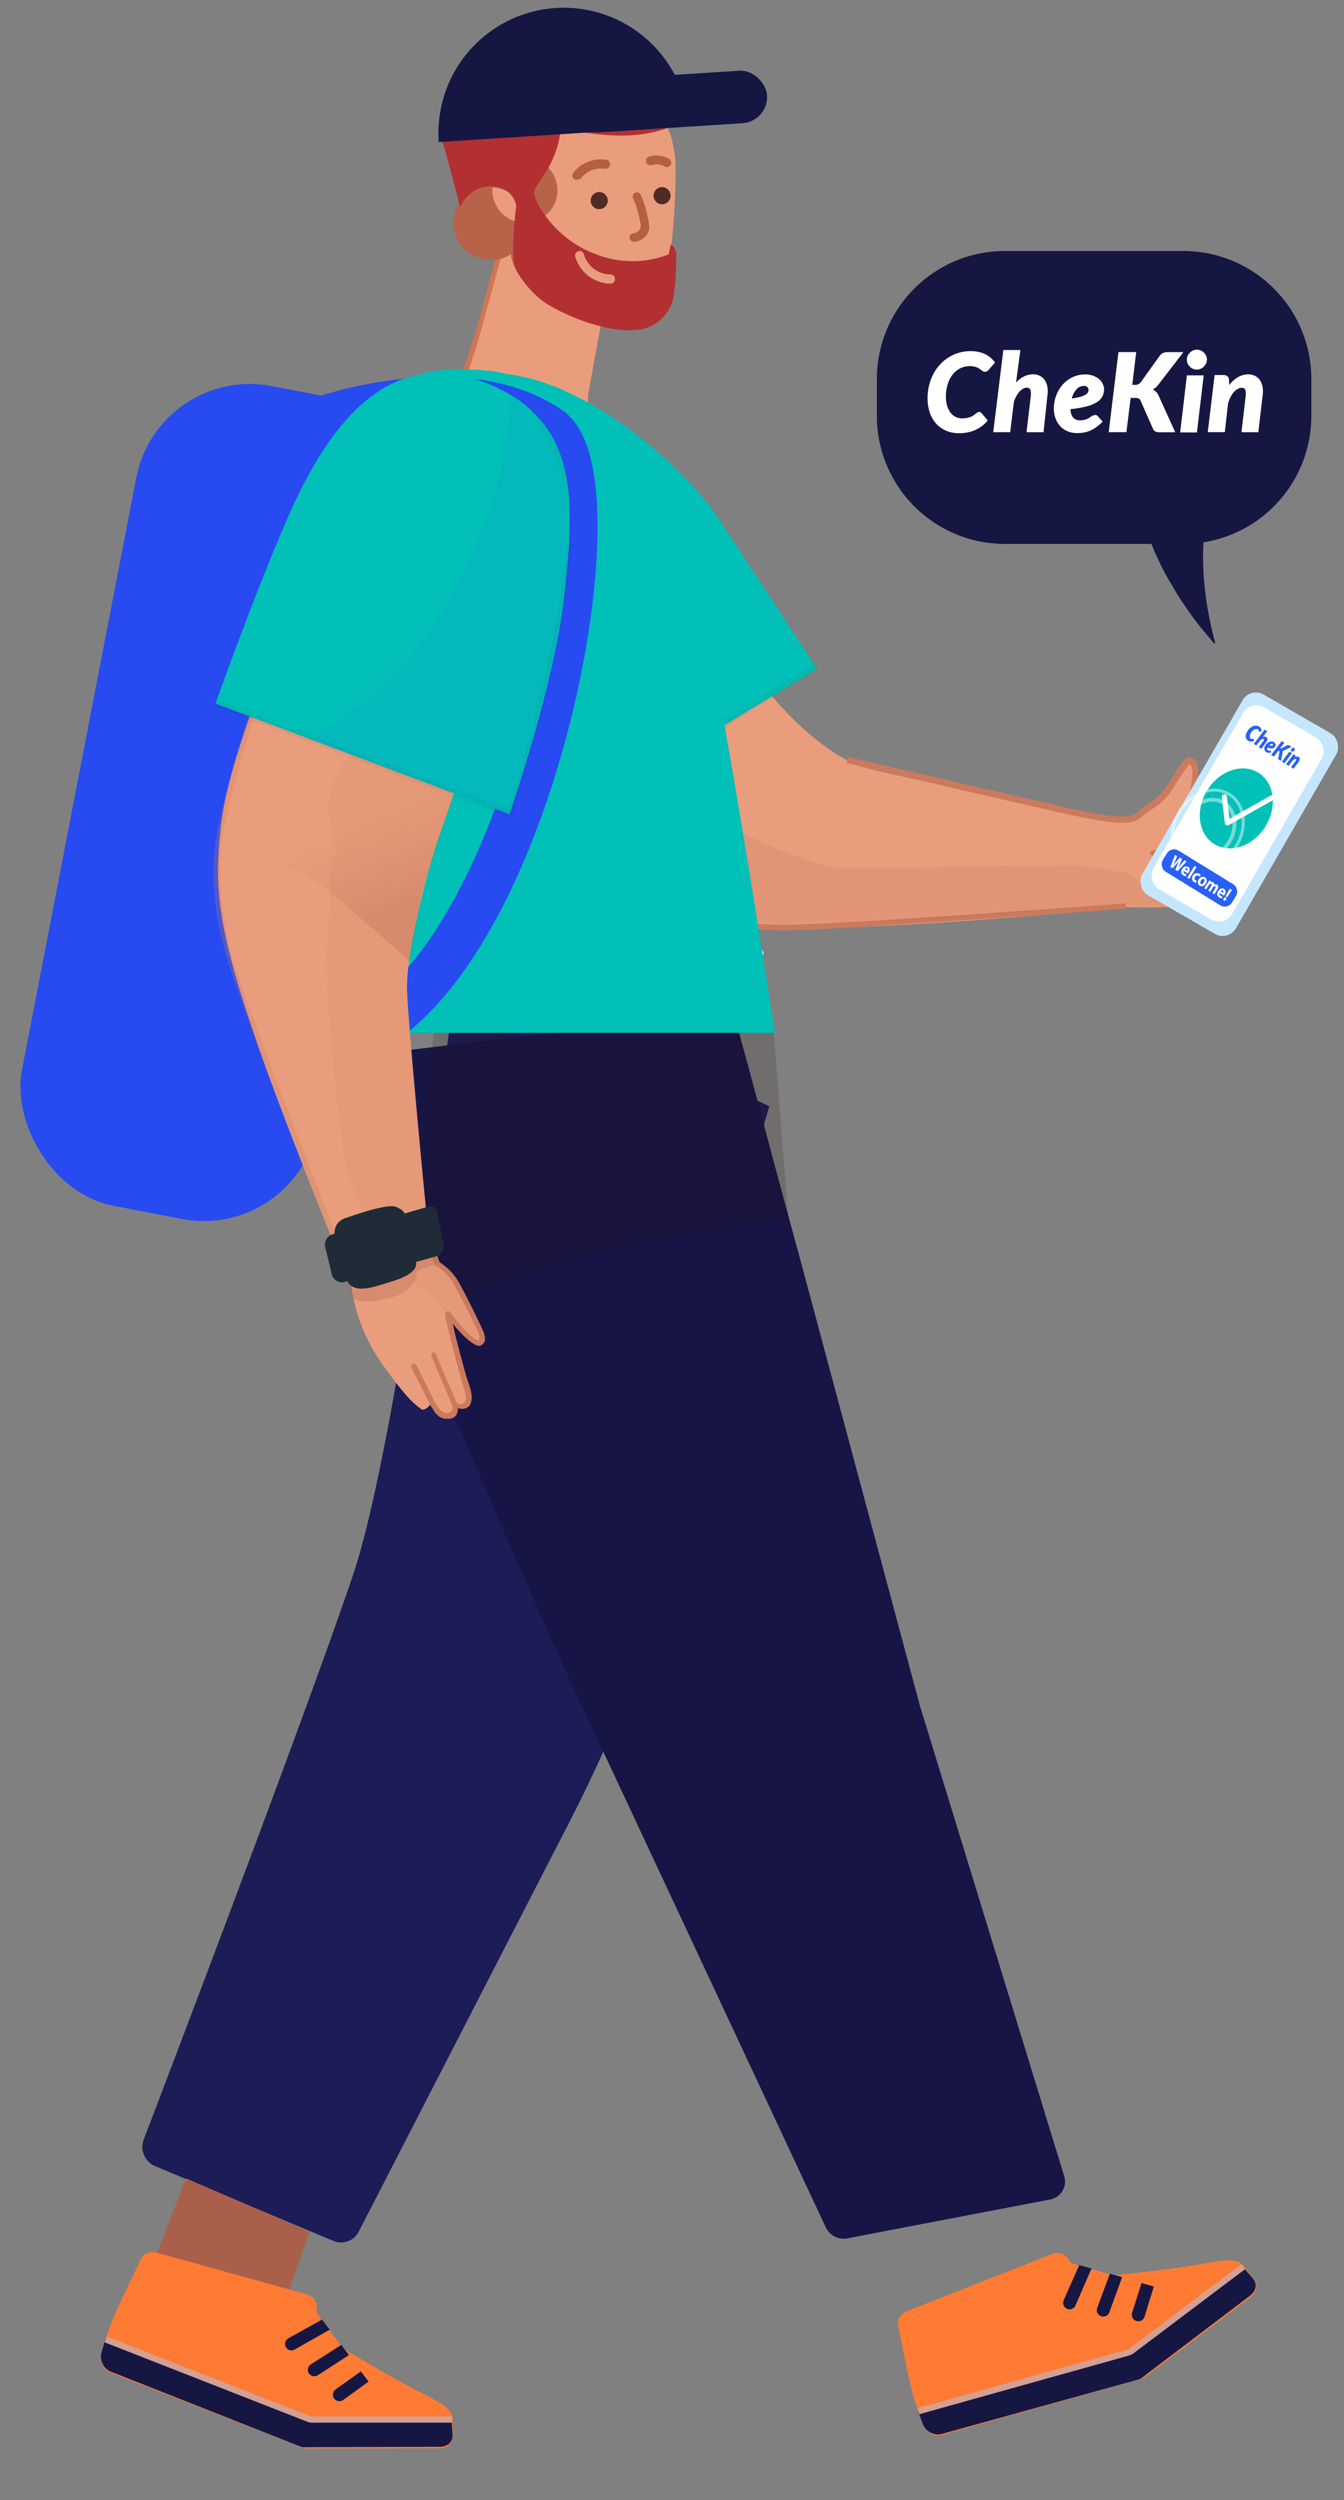 <svg xmlns="http://www.w3.org/2000/svg" xmlns:xlink="http://www.w3.org/1999/xlink" width="175.387" height="326.044" viewBox="0 0 175.387 326.044"><rect x="0" y="0" width="175.387" height="326.044" fill="#808080" stroke="none"/><defs><style>.a,.ak,.al,.am,.b,.y{fill:none;}.a,.b{stroke:#cbe9ff;}.a,.b,.y{stroke-miterlimit:10;}.a{stroke-width:4.38px;}.b{stroke-width:4.04px;}.c{fill:#cbe9ff;}.d{fill:url(#a);}.e{fill:#274bf0;}.f{fill:#ea9d7d;}.g{fill:url(#b);}.h{fill:url(#c);}.i{fill:#cf7653;}.j{fill:#b76349;}.k{fill:url(#d);}.l{fill:#b4603f;}.m{fill:#4f2b23;}.n{fill:#b23031;}.o{fill:#1c1c57;}.p{fill:#161546;}.q{opacity:0.161;fill:url(#e);}.r,.z{fill:#cc7a5e;}.s{fill:url(#f);}.t{opacity:0.136;fill:url(#g);}.u{fill:url(#h);}.v{fill:#00c0b7;}.w{fill:#4c2323;}.ag,.w{opacity:0.047;}.x{fill:url(#i);}.y{stroke:#274bf0;stroke-width:6.04px;}.z{opacity:0.278;}.aa{opacity:0.238;fill:url(#j);}.ab{opacity:0.072;fill:url(#k);}.ac{fill:url(#l);}.ad{opacity:0.281;fill:url(#m);}.ae{fill:#1f2b36;}.af{opacity:0.069;fill:url(#n);}.ag,.ah{fill:#161643;}.ai{fill:#c5e7fe;}.aj{fill:#fff;}.ak,.al,.am{stroke:#fff;stroke-linecap:round;stroke-linejoin:round;}.ak{stroke-width:0.5px;}.ak,.al{opacity:0.45;}.al{stroke-width:0.4px;}.am{stroke-width:0.67px;}.an{fill:#2960f5;}.ao{fill:url(#o);}.ap{fill:#ff7b33;}.aq{fill:#d3a094;}</style><linearGradient id="a" x1="0.498" y1="1" x2="0.498" gradientUnits="objectBoundingBox"><stop offset="0" stop-color="#fff"/><stop offset="1" stop-color="#cbe9ff"/></linearGradient><linearGradient id="b" x1="-3.581" y1="8.84" x2="-3.215" y2="9.216" gradientUnits="objectBoundingBox"><stop offset="0" stop-color="#bc5a32" stop-opacity="0"/><stop offset="0.99" stop-color="#bc5a32"/></linearGradient><linearGradient id="c" x1="-2.309" y1="17.372" x2="-2.425" y2="17.839" xlink:href="#b"/><linearGradient id="d" x1="-14.696" y1="46.11" x2="-14.625" y2="47.173" gradientUnits="objectBoundingBox"><stop offset="0" stop-color="#cc7a5e" stop-opacity="0"/><stop offset="0.92" stop-color="#aa5f4b"/></linearGradient><linearGradient id="e" x1="-0.352" y1="-1.495" x2="-0.342" y2="-0.616" gradientUnits="objectBoundingBox"><stop offset="0" stop-color="#341413" stop-opacity="0"/><stop offset="1" stop-color="#240f0e"/></linearGradient><linearGradient id="f" x1="-0.984" y1="1.562" x2="-1.197" y2="1.9" xlink:href="#d"/><linearGradient id="g" x1="-0.225" y1="1.358" x2="-0.234" y2="0.875" xlink:href="#d"/><linearGradient id="h" x1="-8.656" y1="2.358" x2="-9.202" y2="3.248" xlink:href="#d"/><linearGradient id="i" x1="-0.217" y1="1.083" x2="-0.703" y2="1.157" gradientUnits="objectBoundingBox"><stop offset="0" stop-color="#161643" stop-opacity="0"/><stop offset="1" stop-color="#1a8cff"/></linearGradient><linearGradient id="j" x1="-1.428" y1="1.201" x2="-1.261" y2="1.625" xlink:href="#d"/><linearGradient id="k" x1="-2.323" y1="0.323" x2="-1.432" y2="0.354" xlink:href="#d"/><linearGradient id="l" x1="-3.809" y1="-13.116" x2="-3.75" y2="-13.823" gradientUnits="objectBoundingBox"><stop offset="0.01" stop-color="#cc7a5e" stop-opacity="0"/><stop offset="0.92" stop-color="#aa5f4b"/></linearGradient><linearGradient id="m" x1="-4.155" y1="-12.72" x2="-4.28" y2="-12.105" xlink:href="#l"/><linearGradient id="n" x1="-1.174" y1="2.092" x2="-0.68" y2="1.943" gradientUnits="objectBoundingBox"><stop offset="0" stop-color="#161643" stop-opacity="0"/><stop offset="1" stop-color="#2960f5"/></linearGradient><linearGradient id="o" x1="-6.179" y1="-34.839" x2="-6.155" y2="-34.483" xlink:href="#d"/></defs><g transform="translate(-432.846 -300.133)"><line class="a" y2="9.201" transform="translate(499.143 348.93)"/><line class="a" y2="9.201" transform="translate(502.067 348.93)"/><line class="a" y2="9.201" transform="translate(504.817 348.93)"/><rect class="a" width="19.893" height="25.239" transform="translate(471.106 362.143)"/><line class="b" x2="2.355" y2="15.58" transform="translate(501.02 302.852)"/><line class="b" x2="2.938" y2="15.58" transform="translate(506.284 302.852)"/><path class="c" d="M100.313,559.586a2.123,2.123,0,0,0,.753-1.863,8.914,8.914,0,0,0-1.028-2.571c-1.414-3.112-.815-6.755,0-10.055a40.45,40.45,0,0,0,1.418-6.933,9.651,9.651,0,0,0-1.2-5.7,11.831,11.831,0,0,0-2.461-3.377c-.651-.589-3.006-1.52-2,.362,2.234,4.159,3,7.72,1.539,12.125-.791,2.412-2.07,4.671-2.847,7.044-.878,2.692-.941,5.968-1.38,8.767a4.549,4.549,0,0,0-.034,1.8C93.7,561.535,98.928,560.879,100.313,559.586Z" transform="translate(382.387 -161.326)"/><path class="c" d="M101.273,530.874A4.24,4.24,0,0,0,98.6,526.9a4.342,4.342,0,0,0-1.756-8.2,4.3,4.3,0,0,0-7.281-2.823c.965-2.712-6.345-5.944-8.115-1.742a5.212,5.212,0,0,0-3.947-1.559,4.86,4.86,0,0,0-3.73,1.978c-.328.483-1.6,4-.386,4.169-1.882-.261-3.927-.405-5.539.594s-2.316,3.58-.859,4.791a3.816,3.816,0,0,0-3.131,6.692c-.7,1.814,1.1,3.8,3.02,4.062s3.8-.646,5.529-1.525a6.171,6.171,0,0,0,6.977.709c1.877-1.08,3.648-3.261,5.689-2.538,1.279.449,1.93,1.882,2.977,2.707a3.79,3.79,0,0,0,5.592-1.636,4.3,4.3,0,0,0,6.755.878A3.787,3.787,0,0,0,101.273,530.874Z" transform="translate(398.189 -152.931)"/><path class="c" d="M101.257,625.177a.84.84,0,0,0,.087-.965c-.482-1.018-2.958-.482-3.807-.391-2.007.27-3.754.241-5.631,1.144a10.407,10.407,0,0,0-3.488,1.988.936.936,0,0,0-.318.849c.13.4.661.482,1.076.444,2.075-.053,4.231.2,6.075-.936a11.857,11.857,0,0,1,1.9-1.168C98.458,625.621,100.171,626.451,101.257,625.177Z" transform="translate(384.932 -210.627)"/><path class="c" d="M100.838,634.118c-1.283-2.07-5.274-2.263-7.758-2.677-9.312-1.554-19.84-2.673-29.094-.565a3.48,3.48,0,0,0-2.094,1.042,2.475,2.475,0,0,0,.835,3.324,7.253,7.253,0,0,0,3.657.965,2.56,2.56,0,0,0-1.79,3.141,4.17,4.17,0,0,0,2.8,2.707,12.223,12.223,0,0,0,4.019.434A53.746,53.746,0,0,0,83.1,641.64a2.808,2.808,0,0,0,1.631-.782c.386-.483.333-1.346-.241-1.563C86.846,639.879,104.356,639.821,100.838,634.118Z" transform="translate(398.677 -213.794)"/><path class="d" d="M125.369,762.5c-.159-3.17-1.182-6.354-.449-9.307a1.99,1.99,0,0,0-.338-2.017,1.554,1.554,0,0,0-1.447-.193,8.6,8.6,0,0,0-1.385.68,6.793,6.793,0,0,1-7.4-.883c-1.2,2.635-1.177,5.061-1.414,7.855-.212,2.514-1.713,4.4-1.139,6.972.328,1.477.854,3.025.386,4.463-.425,1.307-1.578,2.214-2.528,3.208-2.282,2.384-5.389,7.527-2.084,10.181a11.251,11.251,0,0,0,4.6,1.852,30.962,30.962,0,0,0,7.3,1.009,12.193,12.193,0,0,0,6.977-2.055c5.24-3.763-1.351-9.543-1.9-13.992a15,15,0,0,1,.647-4.8,11.9,11.9,0,0,0,.169-2.977Z" transform="translate(375.594 -276.445)"/><path class="c" d="M184.171,625.276a.642.642,0,0,0-.212-.651,1.644,1.644,0,0,0-.651-.319,4.232,4.232,0,0,0-2.895.039c-1.53.67-1.607,2.581-1.742,4.029a8.549,8.549,0,0,1-.772,3.759c-.285.482-.709.965-.54,1.481.207.642,1.2.666,1.689.2a3.759,3.759,0,0,0,.811-1.834c.724-2.576,2.364-4.42,4.087-6.393A.964.964,0,0,0,184.171,625.276Z" transform="translate(338.754 -210.873)"/><path class="c" d="M148.889,641.81a15.883,15.883,0,0,0,8.844,1.727,15.994,15.994,0,0,1-6.166,1.525c-.83.048-1.447.758-.482,1.008,4.859,1.26,10.161.087,11.971-2.7,2.552,2.282,7.387,3.344,12.236,2.442,1.057-.2.888-1.1-.265-1.11-2.929-.029-6.378-.3-8.164-1.563,4.173,1.028,8.984.328,11.9-1.93.483-.376-.328-.994-1.11-.815a28.287,28.287,0,0,1-8.579,1.023c3.99-.565,7.093-2.412,7.72-4.878.15-.564-1.283-1.057-1.8-.429-1.645,1.983-4.622,3.377-8.173,3.947,1.79-1.071,2.755-2.523,2.5-4.111-.116-.733-1.9-.733-2.017,0-.232,1.447-.729,3.739-4.149,3.484-3.194-.241-3.377-2.413-3.45-3.86-.029-.608-1.626-.763-1.9-.145a3.515,3.515,0,0,0,1.086,4.241,15.024,15.024,0,0,1-6.784-2.938c-.458-.4-1.887-.3-1.761.27.482,2.1,2.687,3.73,5.79,4.482a23.353,23.353,0,0,1-6.311-.579C148.889,640.682,148.262,641.449,148.889,641.81Z" transform="translate(353.598 -216.546)"/><line class="b" x2="105.621" transform="translate(459.353 412.792)"/><line class="b" x2="105.621" transform="translate(459.353 408.141)"/><path class="b" d="M89.51,696.063l9.08-5.433" transform="translate(384.197 -245.316)"/><path class="b" d="M93.16,698.543l10.195-5.7" transform="translate(382.308 -246.462)"/><path class="b" d="M114.083,706.54a10.647,10.647,0,0,0-4.386,1.978c-1.206,1.081-1.862,2.957-1.052,4.342.482.864,1.447,1.375,2.07,2.157,1.211,1.515,1.008,3.715.483,5.582s-1.356,3.729-1.177,5.66,1.877,3.918,3.773,3.5" transform="translate(374.479 -253.552)"/><ellipse class="b" cx="5.828" cy="2.803" rx="5.828" ry="2.803" transform="translate(489.117 472.405)"/><line class="b" x1="2.765" y2="13.452" transform="translate(486.83 476.81)"/><line class="b" x2="1.592" y2="13.645" transform="translate(499.978 476.712)"/><rect class="e" width="39.265" height="108.868" rx="15.1" transform="translate(453.489 347.617) rotate(10.93)"/><path class="f" d="M132.535,455.66l-5.973,19.507-1.751,4.54s2.548,3.267,8.6,4.54a30,30,0,0,0,8.762.8c1.51-.159,3.344-.482,2.412-3.266a15.077,15.077,0,0,1-.878-6.755l2.152-11.705Z" transform="translate(365.929 -123.718)"/><path class="g" d="M137.827,466.184a21.194,21.194,0,0,0,7.483,6.538,19.122,19.122,0,0,0,4.777,1.669l1.751-9.713-13.138-9-.714,1.356-.564,2.22s-1.447,4.14.4,6.928Z" transform="translate(359.681 -123.73)"/><path class="f" d="M160.6,414.958s2.311,3.744,2.707,5.5a15.892,15.892,0,0,1,.482,3.9,85.868,85.868,0,0,1-.637,10.668c-.8,4.54-2.943,7.237-5.5,8.043s-7.165-.878-10.267-2.47c-2.63-1.351-4.145-2.784-4.54-4.458-.4-1.751-1.2-3.98-1.2-3.98l.169-5.163,6.132-13.056Z" transform="translate(357.214 -102.126)"/><path class="h" d="M146.113,433.21s4.617-5.172,7.565-6.272a29.43,29.43,0,0,1,11.145-2.07l-.873-2.789-14.093-.719-5.578,8.6Z" transform="translate(355.853 -105.968)"/><ellipse class="f" cx="4.222" cy="4.54" rx="4.222" ry="4.54" transform="translate(492.886 324.613)"/><path class="i" d="M125.458,481.662h-.077a.435.435,0,0,1-.241-.4l3.744-11.469c.714-2.388,2.866-10.431,2.866-10.431a.429.429,0,0,1,.4-.236.434.434,0,0,1,.241.4l-2.866,10.431c-.637,2.152-3.744,11.387-3.744,11.387C125.7,481.585,125.618,481.662,125.458,481.662Z" transform="translate(365.758 -125.515)"/><path class="j" d="M133.047,449.582a4.862,4.862,0,1,1,4.617-4.859A4.779,4.779,0,0,1,133.047,449.582Zm0-9.076a4.242,4.242,0,1,0,0-.024Z" transform="translate(364.055 -115.546)"/><ellipse class="k" cx="1.911" cy="1.993" rx="1.911" ry="1.993" transform="translate(495.438 327.161)"/><path class="f" d="M145.531,443.94l-1.351,1.2-.56,4.458.241,1.274a4.152,4.152,0,0,0,2.07-3.1A11.58,11.58,0,0,0,145.531,443.94Z" transform="translate(356.194 -117.651)"/><path class="j" d="M155.7,465.519a12.5,12.5,0,0,1-3.184-.56,21.082,21.082,0,0,1-7.966-4.376,4.668,4.668,0,0,1-1.592-3.5c0-.159,0-.4.159-.4s.241.159.318.318a5,5,0,0,0,1.515,3.107,20.551,20.551,0,0,0,7.643,4.217c2.47.56,2.948.719,4.777.56a6.208,6.208,0,0,0,2.789-.878c.241-.159.482-.237.318,0a6.383,6.383,0,0,1-3.025,1.447,15.02,15.02,0,0,1-1.751.082Z" transform="translate(356.54 -124.244)"/><path class="l" d="M160.19,434.931a.482.482,0,0,1-.318-.077.618.618,0,0,1-.159-.8,4.6,4.6,0,0,1,4.217-1.751.6.6,0,1,1-.077,1.192,3.25,3.25,0,0,0-3.107,1.274A1.934,1.934,0,0,1,160.19,434.931Zm11.782-1.669a.482.482,0,0,1-.318-.082,2.127,2.127,0,0,0-1.669-.159.58.58,0,1,1-.319-1.115,3.275,3.275,0,0,1,2.625.319.618.618,0,0,1,.159.8A.564.564,0,0,1,171.972,433.261Z" transform="translate(347.908 -111.351)"/><circle class="m" cx="1.115" cy="1.115" r="1.115" transform="translate(509.927 325.175)"/><circle class="m" cx="1.115" cy="1.115" r="1.115" transform="translate(518.13 324.537)"/><path class="l" d="M175.683,448.165a.589.589,0,0,1-.56-.483.511.511,0,0,1,.482-.637s.873-.159.965-.878a12.84,12.84,0,0,0-1.037-3.739.556.556,0,0,1,1.037-.4,13.82,13.82,0,0,1,1.115,4.3,2.07,2.07,0,0,1-1.843,1.8.487.487,0,0,1-.15.029Z" transform="translate(339.899 -116.479)"/><path class="n" d="M139.64,411.838a12.786,12.786,0,0,1-1.751,5.418c-1.6,2.548-1.833,2.548-1.674,3.421s2.548,5.655,8.043,7.648a12.981,12.981,0,0,0,9.476,0s.159-.8.236-1.274a1.419,1.419,0,0,1,.719,1.351,32.873,32.873,0,0,1-.241,4.777,5.336,5.336,0,0,1-5.254,5.018c-2.548.241-7.006-.873-11.145-3.267-2.075-1.192-4.222-4.058-4.463-5.172-.482-2.47.241-7.72.241-7.72s-.318-2.789-3.821-2.548a4.319,4.319,0,0,0-3.5,2.707s-1.751-6.928-2.311-8.521c-.878-2.707.56-4.3,1.833-5.336a4.183,4.183,0,0,1,2.548-.873,6.047,6.047,0,0,1,3.821-6.05c2.147-1.037,3.9-.8,5.655-.878s3.421-.318,4.854-.318c3.5.159,4.54,2.152,4.54,2.152s-.043-1.7,2.745,1.959c2.784,3.58,6.571,6.639,2.668,7.754-2.707.878-6.929,1.2-13.215-.236Z" transform="translate(366.389 -95.028)"/><path class="f" d="M165.02,461.836h0a4.858,4.858,0,0,1-4.617-3.5.58.58,0,1,1,1.115-.318,3.662,3.662,0,0,0,3.5,2.625.6.6,0,0,1,.555.56.569.569,0,0,1-.555.637Z" transform="translate(347.522 -124.715)"/><path class="o" d="M84.551,649s-7.609,62.241-13.741,80.305c-6.581,19.459-27.347,73.714-27.347,73.714a2.721,2.721,0,0,0,1.573,3.377l23.222,9.737a2.591,2.591,0,0,0,3.286-1.177l26.508-51.505c6.451-12.361,8-17.707,14.528-31.53,5.4-11.628,8.767-52.688,12.578-63.746Z" transform="translate(408.098 -223.774)"/><path class="p" d="M143.174,663.1,87.35,669.734c4.849,11.773,28.221,67.37,35.9,83.47l32.037,68.441a2.576,2.576,0,0,0,2.813,1.448l26.5-5.076a2.369,2.369,0,0,0,1.809-3.02l-18.841-61.382-15.845-59.056C147.772,680.194,144.771,668.441,143.174,663.1Z" transform="translate(385.315 -231.07)"/><path class="q" d="M110.421,693.914l17.072-2.625-2.008-25.639-44.071-.4L77,704.428S99.492,695.429,110.421,693.914Z" transform="translate(408.232 -232.184)"/><path class="f" d="M129.1,540.938s5.973,12.265,12.742,23.159c6.846,11.146,11.623,15.049,16.081,17.755,5.177,3.107,12.66,3.107,24.047,2.789s34.8-2.548,34.8-2.548a37.643,37.643,0,0,0,10.832-.878c.637-.159-.159-1.2.637-1.592s3.58-7.643,1.988-8.12c-1.669.318-4.936-.319-5.732-.319-.8-.082-.319-1.356,0-2.707.555-2.413,1.274-4.222.077-5.259-.8-.637-1.93,1.515-3.421,3.821a7.721,7.721,0,0,1-2.311,2.075,9.883,9.883,0,0,0-1.669,1.447s-.878.482-3.348.077c-2.547-.4-28.028-5.655-31.69-6.687-4.854-1.274-11.387-7.72-13.616-11.228-3.98-6.21-11.782-19.825-11.782-19.825Z" transform="translate(363.708 -163.689)"/><path class="r" d="M241.295,629.894c0,.159-.159.236-.318.236-.318,0-32.568,2.47-43.158,2.789-9.317.237-14.412-2.388-17.2-4.54a16.794,16.794,0,0,1-2.866-2.629.381.381,0,0,1,.159-.483.386.386,0,0,1,.482.159,22.587,22.587,0,0,0,4.14,3.348c4.695,3.025,10.909,3.58,15.285,3.421,10.513-.318,42.763-2.707,43.081-2.784a.343.343,0,0,1,.318.319.247.247,0,0,1,.077.159Z" transform="translate(338.545 -211.476)"/><path class="s" d="M199.444,580.672a72.673,72.673,0,0,0-16.081,6.929c-7.237,4.54-9.4,10.272-9.4,10.272s-5.1-4.053-6.451-5.573l-5.573-6.05,20.626-21.5a33.856,33.856,0,0,0,6.446,8.916C192.356,576.85,195.622,579.321,199.444,580.672Z" transform="translate(346.713 -180.172)"/><path class="t" d="M179.362,600.109c-2.548-1.93-8.916-12.419-8.916-12.419L156.83,593.1s2.866,3.9,8.357,10.909c5.336,6.847,13.461,8.12,16.327,8.6,5.307.965,35.193-1.192,44.268-2.306,7.807-.637,5.5.965,11.227.077C235.08,608.934,230.4,606,230.4,606l-5.737-.965-26.831.318c-1.515-.077-6.05.4-8.839-.965-3.344-1.192-7.565-2.784-9.65-4.3Z" transform="translate(349.358 -192.044)"/><path class="u" d="M319.556,616.343a4.6,4.6,0,0,1-.159,4.777c1.834,1.515,1.592.319,2.866-.241,1.833-.873,3.667-4.777,3.03-6.446a2.992,2.992,0,0,0-3.03-1.674s-.637,2.63-2.229,3.344c-1.669.719-.483.241-.483.241Z" transform="translate(265.359 -205.011)"/><path class="r" d="M320.694,611.71a6.516,6.516,0,0,1-1.751,2.866,6.052,6.052,0,0,1-2.707,1.033.359.359,0,1,1,.077-.714,6.307,6.307,0,0,0,2.229-.878,8.352,8.352,0,0,0,1.833-3.421c0-.159.077.319.237.4a.308.308,0,0,1,.241.4C320.853,611.469,320.772,611.551,320.694,611.71Z" transform="translate(267.029 -203.882)"/><path class="v" d="M132.7,550.016s-8.839-15.44-12.106-26.194c-3.266-10.832-15.551-24.51-3.049-31.516,12.583-7.011,31.135,9.167,36.471,17.133l12.921,19.714-34.257,20.863Z" transform="translate(372.532 -141.793)"/><path class="w" d="M188.707,569.937c.077.159,0,.241-.159.318l-33.6,20.7a.482.482,0,1,1-.483-.8l33.6-20.7c.236-.159.318,0,.482.159A.425.425,0,0,1,188.707,569.937Z" transform="translate(350.763 -182.577)"/><path class="r" d="M330.891,611.922a22.14,22.14,0,0,1-5.018-.483L325,612c.082.077.082.077.159.077a51.759,51.759,0,0,0,5.578.241l.159-.4Z" transform="translate(262.328 -204.335)"/><path class="r" d="M278.747,603.365a.811.811,0,0,1-.714-.318,1.471,1.471,0,0,1-.159-1.351c.077-.241.159-.56.236-.878a20.713,20.713,0,0,0,.8-4.618c-.077-.637-.159-.878-.4-.965a25.613,25.613,0,0,0-2.07,3.1,9.036,9.036,0,0,1-2.948,2.871,14.888,14.888,0,0,0-1.274.965c-1.115.965-3.025.965-8.12-.082s-30.1-6.929-30.339-7.005l.159-.8c.241.077,25.244,5.891,30.339,7.006,4.7.965,6.61,1.037,7.406.241a8.436,8.436,0,0,1,1.351-1.037,8.43,8.43,0,0,0,2.707-2.63c1.993-3.262,2.388-3.58,2.866-3.5.965.159,1.037,1.2,1.115,1.674a18.539,18.539,0,0,1-.8,4.936,4.974,4.974,0,0,1-.236.8A8.092,8.092,0,0,0,278.747,603.365Z" transform="translate(309.546 -195.46)"/><path class="v" d="M81.151,574.637a3.506,3.506,0,0,1-.159.878v.077a1.6,1.6,0,0,1-.082.4v.077h64.417s-6.272-40.606-8.521-49.846c-2.625-10.75-7.126-31.955-27.984-36.413-3.445-.347-8.574-.685-11.681,1.226-.159.4,1.756,2.412,1.515,2.63-1.356,1.115-6.05,6.528-9.872,27.473-1.674,9.394-7.647,53.508-7.647,53.508Z" transform="translate(388.647 -141.252)"/><path class="x" d="M112.176,501.87S125.715,511.664,125,536.9c-.241,9,0,13.3-.878,24.843-.965,12.5-1.274,20.7-1.274,20.7H86.7L77.78,542.08Z" transform="translate(390.267 -147.632)"/><path class="y" d="M82.939,500.282s18.064-6.272,29.224,1.37-6.784,92.835-38.343,79.263" transform="translate(392.316 -145.558)"/><path class="f" d="M77.142,534.38s-4.535,10.514-7.879,19.907c-4.463,12.26-5.1,16.163-5.418,21.818-.4,6.61,1.115,12.979,4.781,23.729C72.288,610.661,81.2,632.4,81.2,632.4a22.922,22.922,0,0,0,4.063,10.132c3.58,5.018,4.376,5.259,5.013,5.79.482.4,1.274-.637,1.274-.637s1.515,1.674,2.552,1.356c1.033-.241.159-1.515.159-1.515s1.3.835,1.853.439.217-3.377-.579-4.9-1.447-5.79-1.674-6.687c-.159-.8,1.814,1.592,2.769,2.707s2.089.8.965-1.447-1.833-4.222-2.229-4.777-1.447-1.93-2.229-2.789l-.786-.863s-.714-.637-1.033-3.185S88.533,597.6,88.456,593.7c-.159-5.018,2.866-16.4,4.3-20.385,3.107-8.685,8.6-26.276,8.6-26.276Z" transform="translate(397.511 -164.456)"/><path class="z" d="M80.414,655.668c-.159,0-.236-.082-.318-.241-.077-.318-11.942-30.4-15.29-40.452-2.943-8.835-2.388-14.957-1.669-18.393a127.543,127.543,0,0,1,4.458-15.922c.159-.159.318-.082.483,0,.159.159.082.318,0,.483-.4,1.351-3.025,9.65-4.3,16.163-1.037,5.254.318,13.3,1.669,17.437,3.348,10.031,15.213,40.128,15.29,40.369.082.159,0,.4-.159.4-.077.159-.077.159-.159.159Z" transform="translate(398.141 -188.36)"/><path class="aa" d="M88.921,614.446s-3.585-3.262-10.036-8.839-14.808-5.172-14.808-5.172-.241-7.807,4.458-18.156c1.115-1.834,3.585,1.274,3.585,1.274l22.614,9.476c0-.318-1.447,4.3-2.948,8.521C90.195,605.93,90.513,606.408,88.921,614.446Z" transform="translate(397.359 -188.946)"/><path class="ab" d="M107.313,589.384l7.961-24.206-10.509-4.058a54.928,54.928,0,0,0-6.272,13.852c-6.929,5.177-5.018,9.794-4.14,14.253-1.2,3.344-.56,8.125-1.037,10.991-.637,3.58.719,19.507,2.07,28.187,1.119,6.61,5.1,15.6,10.75,18.233,1.037.483,5.5,7.643,7.237,6.369.56.8-1.351-4.217-2.707-6.369a20.266,20.266,0,0,0-3.184-3.821l-1.047-3.59-2.784-31.69C103.41,601.885,106.517,591.772,107.313,589.384Z" transform="translate(382.311 -178.295)"/><path class="r" d="M120.664,765.479c-1.2.082-1.785-1.274-1.867-1.351l-.275-.429-2.47-4.907a.357.357,0,0,1,.637-.319l2.548,5.1c.241.4.941,1.332,1.655,1.173a3.146,3.146,0,0,0,.482-.294,1.326,1.326,0,0,0-.1-1c-.1-.159.1-.2.333-.2.159-.077.241.082.4.241a1.654,1.654,0,0,1,0,1.274c-.058.343-.483.772-1.356.714Z" transform="translate(370.475 -280.339)"/><path class="r" d="M123.677,745.56a1.763,1.763,0,0,1-.333-.184l-2.707-6.485c-.082-.159,0-.4.159-.4.159-.082.4,0,.4.159l2.712,6.272c.42.4.531.318.8.193a.642.642,0,0,0,.318-.318c.236-.483.135-.734-.545-3-.618-2.055-2.084-8.072-2.084-8.313a.43.43,0,0,1,.241-.4.342.342,0,0,1,.4.077c2.07,2.789,3.426,3.744,3.744,3.744.077-.082.236-.319,0-.965-.4-1.038-2.311-4.7-2.948-5.891a6.614,6.614,0,0,0-2.63-2.895c-.077-.077-.159-.077-.159-.159l-1.192-3.821a.3.3,0,0,1,.236-.4.3.3,0,0,1,.4.236l1.192,3.662a7.72,7.72,0,0,1,2.789,3.107c1.115,2.07,2.548,5.018,2.948,5.973.4,1.033.159,1.447-.159,1.67a.67.67,0,0,1-.482.159c-.637-.077-1.93-1.114-3.344-2.866.318,1.752,1.751,6.852,1.751,6.852.8,2.229.844,2.847.526,3.643-.241.482-.965.893-2.026.318Z" transform="translate(368.509 -261.953)"/><path class="ac" d="M106.655,713.686s-3.421,1.033-3.5.714c-.318-1.114-3.184-1.351-5.968-.159-3.107,1.356-3.9,2.229-3.9,2.229l.555,2.311,12.979-3.662-.159-1.447Z" transform="translate(382.246 -257.128)"/><path class="ad" d="M110.258,729.055s-2.866.8-2.784,1.114c.077,1.2-1.274,3.107-4.3,3.508-3.662.965-4.458-.56-4.458-.56l-.637-2.47L109.939,727l.318,2.07Z" transform="translate(379.762 -264.139)"/><path class="ae" d="M107.4,716.763l.8,3.981a1.447,1.447,0,0,1-.965,1.51L95.289,725.6a1.361,1.361,0,0,1-1.674-.965l-.878-3.58a1.447,1.447,0,0,1,.965-1.674l12.424-3.58c.714-.318,1.192.159,1.274.965Z" transform="translate(382.543 -258.294)"/><path class="ae" d="M103.322,715.823c-1.115-.482-5.573,1.115-6.755,1.51-1.115.482-1.674,1.447-.965,3.821s1.037,4.3,1.833,4.94c1.115.8,2.866.237,4.854-.4,1.993-.555,3.662-1.356,3.662-2.47s-.965-4.376-1.192-5.65c-.318-1.2-.56-1.356-1.447-1.751Z" transform="translate(381.207 -258.308)"/><path class="v" d="M101.467,548.073s5.973-17.2,7.17-28.665,2.548-23.333-11.469-28.027c-13.934-4.617-21.5,10.508-25.321,19.589-3.9,9.076-8.757,22.677-8.757,22.677Z" transform="translate(397.869 -141.76)"/><path class="af" d="M114.787,496.59s.318,11.145-7.006,25A48.394,48.394,0,0,1,88.67,541.341l25.958,9.872s5.177-16.245,6.528-24.607,1.592-16.168-.555-22.194c-2.152-5.973-5.79-7.8-5.79-7.8Z" transform="translate(384.632 -144.898)"/><path class="ag" d="M101.443,594.279c.159,0,.236-.159.318-.319a.482.482,0,0,0-.241-.637L63.539,579.067a.482.482,0,0,0-.4.878L101.125,594.2A.588.588,0,0,0,101.443,594.279Z" transform="translate(397.975 -187.566)"/><path class="ag" d="M142.86,552.888c.077-.237,6.61-20.781,7.643-34.4.965-12.743-4.7-18.156-4.936-18.335l-.8-.637c-.241,0,.077.318.236.555h0c.082.082,5.814,5.973,4.859,18.4-1.032,13.51-7.565,33.774-7.565,34l.56.4Z" transform="translate(356.877 -146.417)"/><path class="r" d="M318.665,624.741a.294.294,0,0,1-.236-.077.3.3,0,0,1,0-.482c.077-.082,1.447-1.515,0-4.381a.381.381,0,0,1,.159-.483.386.386,0,0,1,.483.159c1.592,3.344-.082,5.1-.159,5.177a.3.3,0,0,1-.241.077Z" transform="translate(265.792 -208.395)"/><path class="f" d="M327.783,613.723c-.241,1.51,2.388,1.829,3.744,1.829s2.707-.236,2.625-1.67c-.077-1.356-2.547-1.274-3.262-1.274C330.172,612.686,328.02,612.368,327.783,613.723Z" transform="translate(260.895 -204.941)"/><path class="r" d="M331.008,615.781a5.736,5.736,0,0,1-3.585-1.037,1.177,1.177,0,0,1-.318-1.114h0c.159-1.447,1.993-1.351,3.025-1.351h.4c.873,0,3.58-.082,3.58,1.592a1.559,1.559,0,0,1-.4,1.192,3.473,3.473,0,0,1-2.548.719Zm-3.266-2.152a.966.966,0,0,0,.159.637c.555.637,2.229.878,3.266.8a2.912,2.912,0,0,0,2.07-.555.965.965,0,0,0,.236-.719c0-.714-1.033-.965-2.943-.965h-.483c-1.037,0-2.152,0-2.311.8Z" transform="translate(261.255 -204.767)"/><path class="f" d="M326.472,620.119c-.159,1.192,2.388,1.592,3.821,1.669,1.515,0,2.948-.077,2.866-1.51s-1.51-1.447-2.943-1.447c-1.447-.082-3.585.077-3.744,1.274Z" transform="translate(261.569 -208.152)"/><path class="r" d="M330.189,621.8h-.319c-1.114,0-3.184-.237-3.9-1.115a1.2,1.2,0,0,1-.318-.873l.318.077-.318-.077c.241-1.593,2.948-1.593,4.145-1.593h.159c1.351,0,3.025,0,3.185,1.752a1.651,1.651,0,0,1-.4,1.274A4.014,4.014,0,0,1,330.189,621.8Zm0-3.025h-.319c-.8,0-3.344,0-3.426,1.037a.434.434,0,0,0,.159.4c.482.56,2.075.878,3.426.878.965,0,1.93,0,2.311-.4a1.052,1.052,0,0,0,.237-.8C332.418,618.924,331.7,618.775,330.189,618.775Z" transform="translate(261.993 -207.844)"/><path class="f" d="M326.307,625.58c-.077,1.037,1.448,1.515,3.189,1.515s2.388-.319,2.388-1.448c0-.719-1.592-1.115-2.707-1.037-1.037.082-2.789,0-2.871.965Z" transform="translate(261.653 -211.148)"/><path class="r" d="M329,627.185a4.3,4.3,0,0,1-2.948-.878,1.667,1.667,0,0,1-.4-1.032c.082-1.037,1.356-1.037,2.548-1.115a3.347,3.347,0,0,0,.878,0c1.115.236,1.93-.082,2.548.483a.81.81,0,0,1,.318.714c0,1.592-1.351,1.751-2.707,1.751a.285.285,0,0,1-.236.082Zm.318-2.47h-.4a1.926,1.926,0,0,0-.637.082c-.8.077-1.93.077-1.993.555h0a.864.864,0,0,0,.159.483,4.046,4.046,0,0,0,2.63.637c1.93,0,2.07-.482,2.07-1.115,0,0,0-.077-.159-.237a3.351,3.351,0,0,0-1.669-.4Zm-3.348.637" transform="translate(261.991 -210.919)"/><path class="f" d="M326.146,630.549c-.082.878,1.192,1.274,2.63,1.2,1.447,0,1.93-.318,1.93-1.2,0-.637-1.274-.878-2.234-.8C327.579,629.912,326.223,629.83,326.146,630.549Z" transform="translate(261.737 -213.804)"/><path class="r" d="M325.807,631.165a1.2,1.2,0,0,1-.319-.878c.077-.965,1.192-.965,2.147-1.038h.482a3.065,3.065,0,0,1,2.229.56.965.965,0,0,1,.319.637c0,1.356-1.115,1.515-2.311,1.515a3.6,3.6,0,0,1-2.548-.8Zm2.707-1.279h-.8c-.637,0-1.515.082-1.515.4h0a.444.444,0,0,0,.159.4,2.856,2.856,0,0,0,2.075.483c1.51,0,1.669-.242,1.448-.878C329.787,629.887,329.073,629.887,328.513,629.887Zm-2.707.4" transform="translate(262.076 -213.541)"/><path class="ah" d="M16.356,0h0A16.356,16.356,0,0,1,32.713,16.356v.111H0v-.125A16.356,16.356,0,0,1,16.356,0Z" transform="translate(489.049 302.221) rotate(-3.66)"/><rect class="ah" width="25.75" height="6.861" rx="3.43" transform="translate(507.025 310.78) rotate(-3.66)"/><rect class="ai" width="14.118" height="30.204" rx="2" transform="translate(596.007 389.704) rotate(30)"/><rect class="aj" width="11.864" height="27.391" rx="2" transform="translate(596.059 391.382) rotate(30)"/><ellipse class="v" cx="5.467" cy="4.468" rx="5.467" ry="4.468" transform="matrix(0.524, -0.852, 0.852, 0.524, 587.506, 407.865)"/><ellipse class="ak" cx="4" cy="3.266" rx="4" ry="3.266" transform="matrix(0.524, -0.852, 0.852, 0.524, 585.58, 409.935)"/><ellipse class="al" cx="5.317" cy="4.342" rx="5.317" ry="4.342" transform="matrix(0.524, -0.852, 0.852, 0.524, 583.973, 410.493)"/><path class="am" d="M840.12,517.55l.391,3.4,5.775-3.252" transform="translate(-247.501 -113.507)"/><g transform="translate(595.406 394.764)"><path class="an" d="M849.558,500a.356.356,0,0,0,.112.053.212.212,0,0,0,.092,0h.224v.257a.81.81,0,0,1-.388.079.7.7,0,0,1-.362-.119.66.66,0,0,1-.23-.224.9.9,0,0,1-.085-.3,1.221,1.221,0,0,1,.046-.342,1.431,1.431,0,0,1,.164-.356,1.73,1.73,0,0,1,.481-.52,1.178,1.178,0,0,1,.27-.145.856.856,0,0,1,.948.171.746.746,0,0,1,.092.138.619.619,0,0,1,.066.309l-.23.1H850.7a.052.052,0,0,1-.053,0h0a.183.183,0,0,1,0-.046v-.052a.283.283,0,0,0,0-.066l-.046-.059a.378.378,0,0,0-.079-.066.424.424,0,0,0-.217-.066.557.557,0,0,0-.244.06.86.86,0,0,0-.243.171,1.555,1.555,0,0,0-.224.283.966.966,0,0,0-.106.237.534.534,0,0,0-.039.2.316.316,0,0,0,.04.158A.25.25,0,0,0,849.558,500Z" transform="translate(-848.92 -498.317)"/><path class="an" d="M851.7,500.074a.6.6,0,0,1,.257-.059.528.528,0,0,1,.2.059.265.265,0,0,1,.105.118.313.313,0,0,1,.039.158.719.719,0,0,1-.046.2,1.551,1.551,0,0,1-.138.224l-.619.823-.335-.211.619-.816a.359.359,0,0,0,.059-.092.165.165,0,0,0,0-.072.052.052,0,0,0,0-.053v-.033a.184.184,0,0,0-.086,0,.313.313,0,0,0-.112,0,.522.522,0,0,0-.132.072,1.037,1.037,0,0,0-.138.112l-.52.658-.329-.2,1.415-1.856.336.2Z" transform="translate(-849.469 -498.585)"/><path class="an" d="M853.526,502.852a.909.909,0,0,1-.191.053.483.483,0,0,1-.171,0,.394.394,0,0,1-.151,0,.582.582,0,0,1-.158-.072.457.457,0,0,1-.158-.158.5.5,0,0,1-.072-.2.723.723,0,0,1,0-.237,1.018,1.018,0,0,1,.112-.263,1.478,1.478,0,0,1,.151-.2,1.012,1.012,0,0,1,.178-.158.993.993,0,0,1,.2-.112.8.8,0,0,1,.2-.059.613.613,0,0,1,.395.079.528.528,0,0,1,.138.132.441.441,0,0,1,.066.151.457.457,0,0,1,0,.164.42.42,0,0,1-.059.138.487.487,0,0,1-.132.151.37.37,0,0,1-.191.079.658.658,0,0,1-.263,0,1.677,1.677,0,0,1-.362-.125.376.376,0,0,0-.079.23.21.21,0,0,0,.1.158l.079.033h.3v.039Zm.165-1.086a.21.21,0,0,0-.2,0,.621.621,0,0,0-.23.165.917.917,0,0,0,.191.059.3.3,0,0,0,.132,0,.2.2,0,0,0,.086,0l.053-.059a.112.112,0,0,0,0-.079.078.078,0,0,0-.02-.086Z" transform="translate(-850.182 -499.381)"/><path class="an" d="M855.138,502.3h.052a.138.138,0,0,0,.151,0l.763-.408a.247.247,0,0,1,.112,0,.291.291,0,0,1,.105.039l.3.184-.98.487a.45.45,0,0,1-.178.046.191.191,0,0,1,0,.086.315.315,0,0,1,0,.112l-.217,1.1-.316-.191h-.046v-.039a.087.087,0,0,1,0-.04v-.046l.178-.829a.135.135,0,0,0,0-.072.313.313,0,0,0-.066-.066l-.079-.046-.592.776-.349-.217,1.376-1.81.349.217Z" transform="translate(-850.647 -499.36)"/><path class="an" d="M857.409,503.4l-.98,1.316-.329-.2.98-1.316Zm.29-.336a.271.271,0,0,1-.072.079.289.289,0,0,1-.184.059.186.186,0,0,1-.086,0,.213.213,0,0,1-.066-.066.189.189,0,0,1,0-.085.285.285,0,0,1,0-.105.351.351,0,0,1,.118-.184l.086-.053h.185a.188.188,0,0,1,.059.066.227.227,0,0,1,.033.092.292.292,0,0,1,0,.105.323.323,0,0,1-.04.1Z" transform="translate(-851.373 -499.819)"/><path class="an" d="M858.048,504.368a.7.7,0,0,1,.3-.086.486.486,0,0,1,.237.059.335.335,0,0,1,.105.112.44.44,0,0,1,0,.165.531.531,0,0,1-.046.2.894.894,0,0,1-.138.224l-.619.816-.329-.2.619-.823a.443.443,0,0,0,.059-.092.119.119,0,0,0,0-.066.052.052,0,0,0,0-.046v-.04a.209.209,0,0,0-.092,0,.389.389,0,0,0-.125.033.622.622,0,0,0-.145.079,1.387,1.387,0,0,0-.145.132l-.48.658-.336-.211.981-1.316.171.105a.151.151,0,0,1,.066.079.157.157,0,0,1,0,.118Z" transform="translate(-851.648 -500.246)"/></g><g transform="translate(584.012 410.475)"><rect class="an" width="10.591" height="3.228" rx="1.1" transform="matrix(0.852, 0.524, -0.524, 0.852, 1.69, 0)"/><path class="aj" d="M822.5,537.861l.608-1.612.284.174-.275.651-.241.545h0c.116-.145.246-.3.386-.483l.482-.531.285.174-.28.666c-.077.188-.155.352-.237.521h0c.116-.15.246-.3.377-.483l.458-.531.271.164-1.187,1.254-.29-.178.28-.68c.068-.159.13-.3.217-.482h0c-.125.149-.227.27-.343.4l-.483.55Z" transform="translate(-820.938 -535.115)"/><path class="aj" d="M825.757,539.972a.256.256,0,0,0,.121.347.651.651,0,0,0,.261.1l-.1.246a.883.883,0,0,1-.347-.13.536.536,0,0,1-.13-.811.579.579,0,0,1,.777-.294c.275.169.217.482.058.757a.9.9,0,0,1-.087.121Zm.449-.029c.048-.077.1-.227,0-.3s-.232.029-.294.111Z" transform="translate(-822.454 -536.734)"/><path class="aj" d="M828,539.25l.265.164-.936,1.515-.266-.159Z" transform="translate(-823.299 -536.667)"/><path class="aj" d="M828.864,542.428a.572.572,0,0,1-.265-.1.55.55,0,0,1-.125-.815.588.588,0,0,1,.835-.255.576.576,0,0,1,.173.169l-.188.212a.357.357,0,0,0-.13-.121c-.14-.087-.3,0-.41.15a.3.3,0,0,0,.058.439.485.485,0,0,0,.169.063Z" transform="translate(-823.964 -537.664)"/><path class="aj" d="M830.972,543.059a.565.565,0,0,1-.791.28.55.55,0,0,1-.111-.811.565.565,0,0,1,.8-.275.555.555,0,0,1,.106.806Zm-.622-.371c-.111.178-.13.352,0,.42s.246,0,.362-.208.145-.347,0-.42-.26.034-.362.188Z" transform="translate(-824.789 -538.185)"/><path class="aj" d="M832.127,543.438c.082-.13.145-.246.2-.338l.227.135-.077.149h0a.342.342,0,0,1,.362,0,.285.285,0,0,1,.126.318h0a.661.661,0,0,1,.188-.063.321.321,0,0,1,.193.053c.169.1.2.318,0,.627l-.376.618-.261-.159.352-.569c.092-.149.106-.265,0-.318a.165.165,0,0,0-.188.039.318.318,0,0,0-.063.077l-.376.613-.261-.159.362-.584c.082-.135.1-.246,0-.3a.168.168,0,0,0-.2.039.394.394,0,0,0-.058.077l-.376.608-.26-.159Z" transform="translate(-825.669 -538.658)"/><path class="aj" d="M835.465,545.924a.256.256,0,0,0,.116.347.76.76,0,0,0,.266.1l-.1.241a.764.764,0,0,1-.347-.126.531.531,0,0,1-.13-.81c.164-.266.483-.482.772-.294s.222.482.063.757c-.034.053-.072.1-.087.121Zm.449-.029c.048-.082.1-.232,0-.3s-.236.024-.294.111Z" transform="translate(-827.477 -539.804)"/><path class="aj" d="M836.88,546.649a.2.2,0,0,1,.275-.1.2.2,0,0,1,.039.289c-.073.111-.183.155-.275.1a.2.2,0,0,1-.039-.289Zm.241-.266.555-.994.28.169-.637.965Z" transform="translate(-828.358 -539.843)"/></g><g transform="translate(446.003 584.192)"><path class="ao" d="M47.625,984.549c6.368,2.974,9.679,3.229,9.679,3.229l4.248-11.807L45.393,969,41.16,980.024a19.881,19.881,0,0,0,6.465,4.521Z" transform="translate(-34.287 -969)"/><path class="ap" d="M110.442,1029.8c-.124-1.3-2.349-2.349-4.079-3.214-5.132-2.536-16.568-9.705-16.568-9.705l-.225-.524v15.665a1.824,1.824,0,0,0,1.824,1.824l17.257-.026c1.049,0,1.873-.558,1.79-1.607C110.442,1031.474,110.505,1030.609,110.442,1029.8Z" transform="translate(-64.562 -998.62)"/><path class="ah" d="M110.358,1052.58l-20.748.086v2.026a1.648,1.648,0,0,0,1.652,1.648l17.489-.052c1.053,0,1.794-.554,1.731-1.607C110.467,1054.558,110.358,1052.58,110.358,1052.58Z" transform="translate(-64.588 -1021.273)"/><rect class="aq" width="20.812" height="0.805" transform="translate(25.008 31.06)"/><path class="ap" d="M54.273,1015.156c1.618,0,2.918-1.371,4.266-2.277l.191-.135c-3.712-4.667-7.72-10.076-7.72-10.076l-.03-.944a1.674,1.674,0,0,0-1.195-1.528l-19.759-5.48a1.7,1.7,0,0,0-2.071,1.049l-2.588,5.424a35.265,35.265,0,0,0-2.51,6.919,2.1,2.1,0,0,0,1.521,2.386l22.954,8.949C49.28,1017.5,48.572,1015.13,54.273,1015.156Z" transform="translate(-22.812 -985.039)"/><path class="ah" d="M51.047,1035.808l-27.659-10.7-.551,1.91a2.177,2.177,0,0,0,1.581,2.412h0l24.685,9.739C52.576,1039.153,49.748,1036.524,51.047,1035.808Z" transform="translate(-22.807 -1004.092)"/><path class="aq" d="M52.537,1035.113,24.4,1024.1l-.292.749,26.569,10.4a3.035,3.035,0,0,0,1.858-.139Z" transform="translate(-23.623 -1003.46)"/><path class="ah" d="M87.425,1020.643a.836.836,0,0,0,.828,1.453l4.495-2.547a.06.06,0,0,0,.079-.037l-1.008-1.322-4.413,2.453Zm2.918,3.4a.841.841,0,0,0,.907,1.416l4.09-2.648-1.008-1.322Zm3.236,3.259a.85.85,0,0,0,.989,1.382l3.334-2.412-1.008-1.326Z" transform="translate(-62.956 -999.765)"/></g><g transform="matrix(0.799, -0.602, 0.602, 0.799, 539.536, 598.161)"><path class="ao" d="M6.465,15.549c6.368,2.974,9.679,3.229,9.679,3.229L20.392,6.971,4.233,0,0,11.024a19.88,19.88,0,0,0,6.465,4.521Z" transform="translate(6.873 0)"/><path class="ap" d="M20.872,13.444c-.124-1.3-2.349-2.349-4.079-3.214C11.661,7.694.225.524.225.524L0,0V15.665a1.824,1.824,0,0,0,1.824,1.824l17.257-.026c1.049,0,1.873-.558,1.79-1.607C20.872,15.114,20.935,14.249,20.872,13.444Z" transform="translate(25.008 17.74)"/><path class="ah" d="M20.748,0,0,.086V2.113A1.648,1.648,0,0,0,1.652,3.761l17.489-.052c1.053,0,1.794-.555,1.731-1.607C20.857,1.978,20.748,0,20.748,0Z" transform="translate(25.022 31.307)"/><rect class="aq" width="20.812" height="0.805" transform="translate(25.008 31.06)"/><path class="ap" d="M31.46,20.51c1.618,0,2.918-1.371,4.266-2.277l.191-.135C32.205,13.43,28.2,8.021,28.2,8.021l-.03-.944a1.674,1.674,0,0,0-1.195-1.528L7.213.069A1.7,1.7,0,0,0,5.142,1.118L2.554,6.541A35.265,35.265,0,0,0,.044,13.46a2.1,2.1,0,0,0,1.521,2.386l22.954,8.949C26.467,22.855,25.759,20.483,31.46,20.51Z" transform="translate(0 9.608)"/><path class="ah" d="M28.241,10.7.582,0,.031,1.91A2.177,2.177,0,0,0,1.612,4.323h0L26.3,14.062C29.769,14.043,26.941,11.413,28.241,10.7Z" transform="translate(0 21.018)"/><path class="aq" d="M28.427,11.013.292,0,0,.749l26.569,10.4a3.037,3.037,0,0,0,1.858-.139Z" transform="translate(0.487 20.64)"/><path class="ah" d="M.423,2.453A.836.836,0,0,0,1.25,3.907L5.745,1.36a.06.06,0,0,0,.079-.037L4.816,0,.4,2.453Zm2.918,3.4a.841.841,0,1,0,.907,1.416l4.09-2.648L7.33,3.3ZM6.577,9.114A.85.85,0,0,0,7.566,10.5L10.9,8.083,9.892,6.757Z" transform="translate(24.045 18.425)"/></g><path class="ah" d="M16.708,0h23.28A16.708,16.708,0,0,1,56.7,16.708V21.49A16.708,16.708,0,0,1,39.989,38.2H16.708A16.708,16.708,0,0,1,0,21.49V16.708A16.708,16.708,0,0,1,16.708,0Z" transform="translate(547.272 332.863)"/><path class="ah" d="M322.285,521.534v-.048h0l-.048.068a1.9,1.9,0,0,0-.092.2,4.533,4.533,0,0,0-.179.482c-.111.333-.222.68-.309,1.052a20.739,20.739,0,0,0-.444,2.306,32.185,32.185,0,0,0-.27,4.97c.034.849.058,1.713.15,2.572s.193,1.732.319,2.61.314,1.737.482,2.625.415,1.742.632,2.625l-.12.068c-.579-.69-1.182-1.385-1.761-2.1s-1.138-1.447-1.66-2.219-1.071-1.534-1.553-2.345-.965-1.631-1.447-2.475a39.268,39.268,0,0,1-2.355-5.4,28.775,28.775,0,0,1-.859-2.972c-.125-.511-.222-1.047-.318-1.6-.039-.285-.087-.55-.111-.859,0-.154-.034-.289-.043-.482v-.265q0-.072,0-.145v-.217Z" transform="translate(268.902 -157.004)"/><g transform="translate(553.887 345.734)"><path class="aj" d="M260.97,494.265a3.84,3.84,0,0,0,.687-.061,2.92,2.92,0,0,0,.513-.154,1.587,1.587,0,0,0,.349-.205l.261-.2a2,2,0,0,1,.21-.154.405.405,0,0,1,.215-.061.43.43,0,0,1,.195.041.3.3,0,0,1,.108.087l.825.984a4.567,4.567,0,0,1-1.615,1.24,5.125,5.125,0,0,1-2.127.415,4.219,4.219,0,0,1-1.753-.349,3.747,3.747,0,0,1-1.287-.953,4.234,4.234,0,0,1-.8-1.445,5.807,5.807,0,0,1-.267-1.8,6.765,6.765,0,0,1,.2-1.7,6.491,6.491,0,0,1,.569-1.492,5.563,5.563,0,0,1,.882-1.241A5.351,5.351,0,0,1,262.1,485.5a4.72,4.72,0,0,1,1.071.108,3.75,3.75,0,0,1,.871.308,3.336,3.336,0,0,1,1.24,1.071l-.825.948a.948.948,0,0,1-.205.174.482.482,0,0,1-.3.082.451.451,0,0,1-.215-.056,1.862,1.862,0,0,1-.21-.138l-.22-.164a1.923,1.923,0,0,0-.313-.184,2.305,2.305,0,0,0-.415-.133,2.2,2.2,0,0,0-.579-.062,2.794,2.794,0,0,0-1.24.277,3.008,3.008,0,0,0-.994.8,3.911,3.911,0,0,0-.651,1.266,5.3,5.3,0,0,0-.236,1.65,4.032,4.032,0,0,0,.159,1.189,2.761,2.761,0,0,0,.441.887,1.887,1.887,0,0,0,.666.554,1.908,1.908,0,0,0,.825.19Z" transform="translate(-256.479 -485.309)"/><path class="aj" d="M276.173,489.47a3.374,3.374,0,0,1,1.071-.825,2.688,2.688,0,0,1,1.164-.267,1.963,1.963,0,0,1,.851.19,1.671,1.671,0,0,1,.641.538,2.246,2.246,0,0,1,.364.887,3.688,3.688,0,0,1,0,1.21l-.5,4.726h-2.219l.559-4.721a2.143,2.143,0,0,0,0-.513.814.814,0,0,0-.077-.333.348.348,0,0,0-.179-.185.657.657,0,0,0-.282-.051.86.86,0,0,0-.461.133,1.763,1.763,0,0,0-.472.374,3.388,3.388,0,0,0-.415.589,3.879,3.879,0,0,0-.323.769l-.482,3.937H273.2l1.322-10.718h2.225Z" transform="translate(-264.629 -485.169)"/><path class="aj" d="M295.006,497.585a8.706,8.706,0,0,1-.774.666,3.832,3.832,0,0,1-.774.466,3.536,3.536,0,0,1-.825.272,5.223,5.223,0,0,1-.979.082,3.146,3.146,0,0,1-1.21-.226,2.644,2.644,0,0,1-.948-.636,2.8,2.8,0,0,1-.615-.989,3.619,3.619,0,0,1-.251-1.292,4.973,4.973,0,0,1,.133-1.164,4.892,4.892,0,0,1,.379-1.066,4.619,4.619,0,0,1,.615-.912,4.1,4.1,0,0,1,.83-.723,3.747,3.747,0,0,1,2.117-.636,2.963,2.963,0,0,1,1.056.169,2.522,2.522,0,0,1,.779.451,1.829,1.829,0,0,1,.477.62,1.573,1.573,0,0,1,.169.682,2.1,2.1,0,0,1-.215.933,1.885,1.885,0,0,1-.7.748,4.715,4.715,0,0,1-1.338.559,13.524,13.524,0,0,1-2.117.359,1.651,1.651,0,0,0,.333,1.107,1.2,1.2,0,0,0,.943.354,2.43,2.43,0,0,0,.513-.051,1.616,1.616,0,0,0,.374-.128,2.049,2.049,0,0,0,.292-.164l.246-.164a1.3,1.3,0,0,1,.251-.128.7.7,0,0,1,.292-.051.4.4,0,0,1,.205.051.819.819,0,0,1,.149.149Zm-2.45-4.659a1.276,1.276,0,0,0-.969.441,2.7,2.7,0,0,0-.615,1.2,9.373,9.373,0,0,0,1.117-.226,2.878,2.878,0,0,0,.666-.267.774.774,0,0,0,.318-.3.657.657,0,0,0,.082-.343.513.513,0,0,0-.143-.349A.574.574,0,0,0,292.556,492.926Z" transform="translate(-272.15 -488.199)"/><path class="aj" d="M305.676,490.015h.343a.882.882,0,0,0,.764-.343l2.481-3.46a1.081,1.081,0,0,1,.461-.369,1.6,1.6,0,0,1,.6-.1h2.025l-3.291,4.27a2.27,2.27,0,0,1-.713.61,1.219,1.219,0,0,1,.41.272,1.578,1.578,0,0,1,.323.451l2.2,4.844h-2.05a1.8,1.8,0,0,1-.333-.031.767.767,0,0,1-.236-.087.688.688,0,0,1-.164-.133,2.083,2.083,0,0,1-.113-.179l-1.62-3.68a.512.512,0,0,0-.261-.287,1.192,1.192,0,0,0-.482-.082h-.554l-.554,4.47H302.6l1.271-10.441h2.317Z" transform="translate(-278.959 -485.426)"/><path class="aj" d="M323.865,488.477l-.887,7.443H320.79l.882-7.443Zm.415-2.05a1.143,1.143,0,0,1-.113.512,1.461,1.461,0,0,1-.707.687,1.245,1.245,0,0,1-.513.1,1.174,1.174,0,0,1-.477-.1,1.354,1.354,0,0,1-.415-.282,1.536,1.536,0,0,1-.287-.415,1.256,1.256,0,0,1,0-1,1.5,1.5,0,0,1,.3-.415,1.427,1.427,0,0,1,.41-.282,1.216,1.216,0,0,1,.482-.1,1.286,1.286,0,0,1,.513.1,1.237,1.237,0,0,1,.41.277,1.488,1.488,0,0,1,.3.415,1.276,1.276,0,0,1,.113.482Z" transform="translate(-287.826 -485.13)"/><path class="aj" d="M330.629,492.8a3.65,3.65,0,0,1,1.179-1.061,2.773,2.773,0,0,1,1.322-.338,1.921,1.921,0,0,1,.825.185,1.682,1.682,0,0,1,.651.543,2.244,2.244,0,0,1,.364.887,3.686,3.686,0,0,1,0,1.21l-.554,4.721h-2.2l.554-4.721a2.451,2.451,0,0,0,0-.513.8.8,0,0,0-.072-.328.405.405,0,0,0-.185-.174.632.632,0,0,0-.272-.056.964.964,0,0,0-.513.154,1.9,1.9,0,0,0-.513.415,3.244,3.244,0,0,0-.436.666,3.948,3.948,0,0,0-.318.861l-.415,3.685H327.82l.892-7.443h1.148a.845.845,0,0,1,.538.159.656.656,0,0,1,.19.513Z" transform="translate(-291.252 -488.185)"/></g></g></svg>